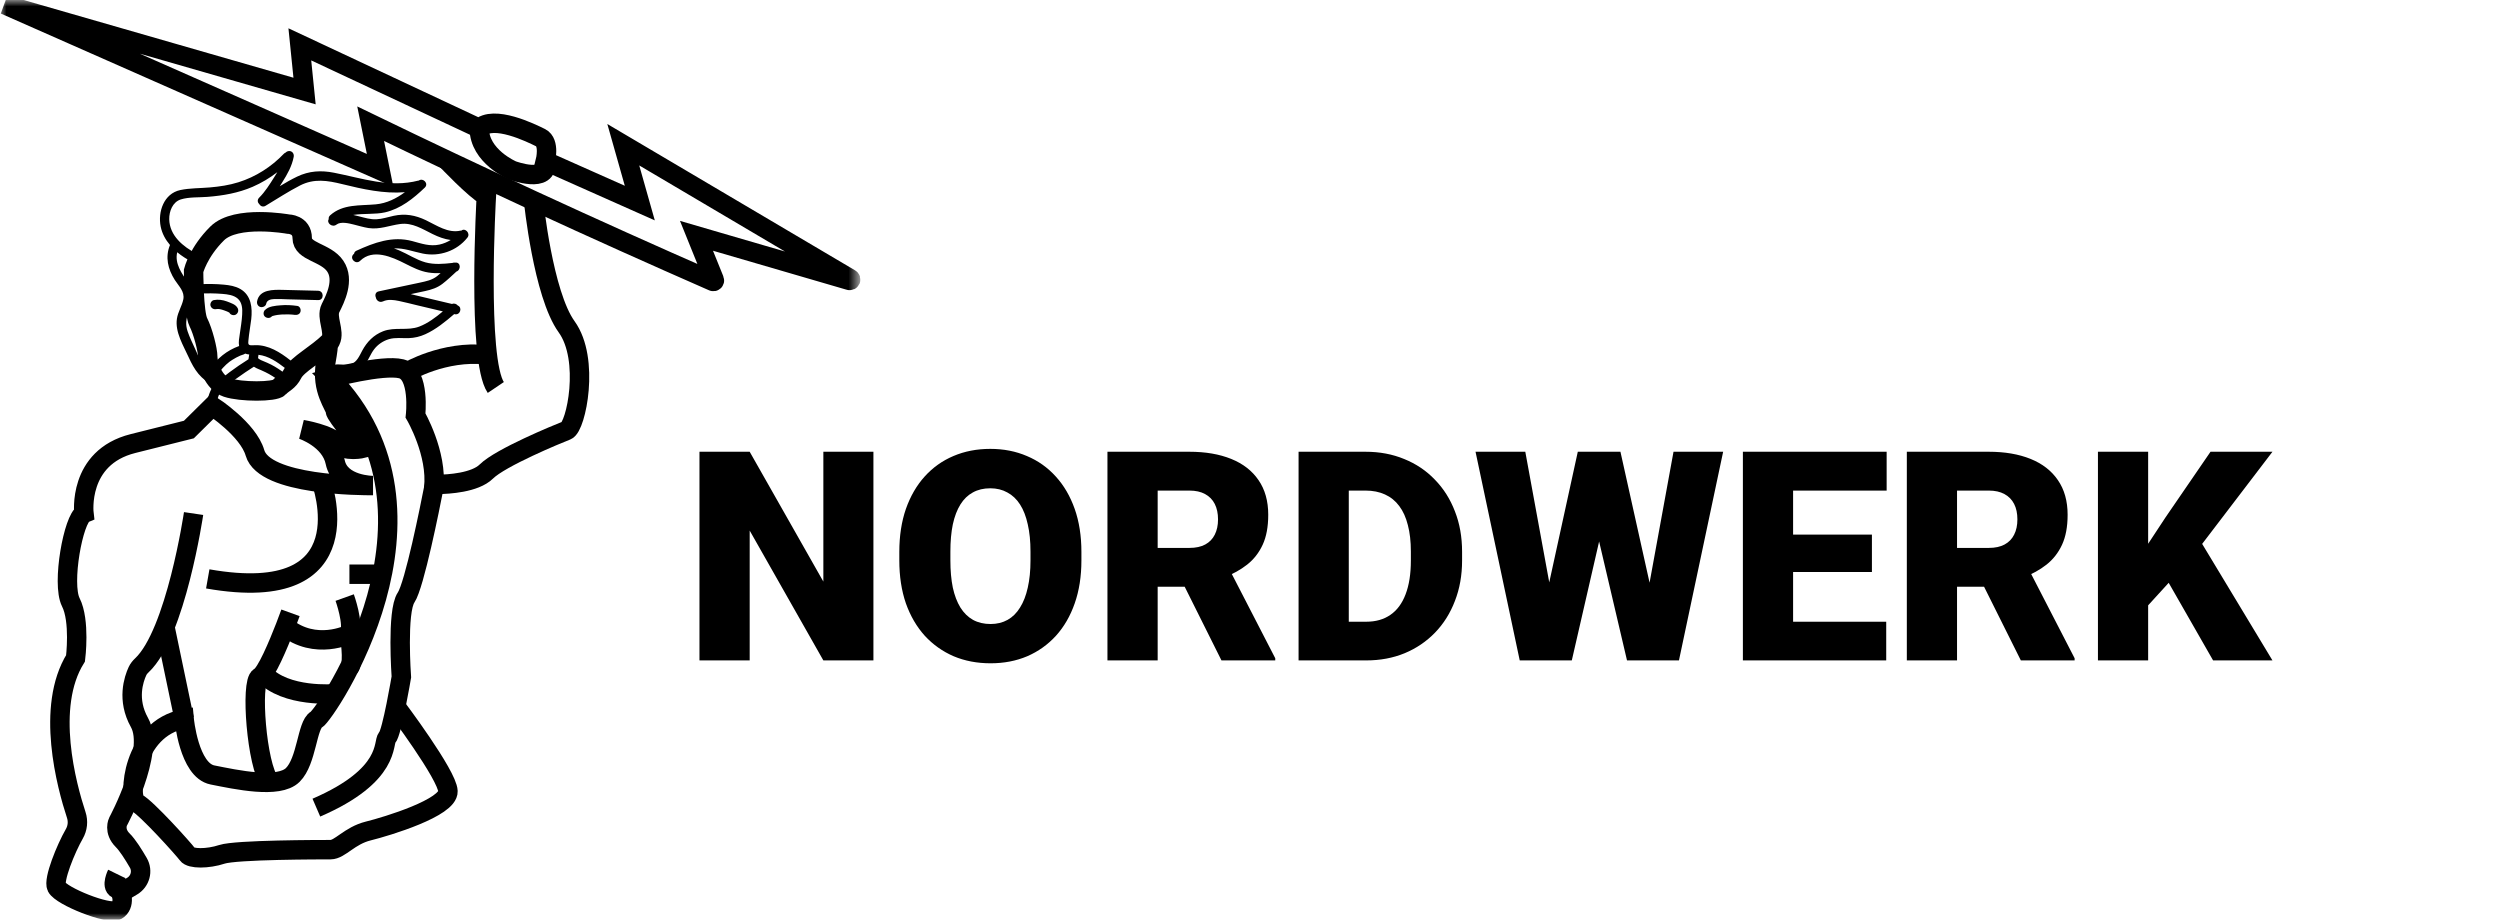<svg width="193" height="71" viewBox="0 0 193 71" fill="none" xmlns="http://www.w3.org/2000/svg">
<mask id="mask0_127_755" style="mask-type:luminance" maskUnits="userSpaceOnUse" x="0" y="0" width="67" height="71">
<path d="M66.344 0H0V71H66.344V0Z" fill="white"/>
</mask>
<g mask="url(#mask0_127_755)">
<path d="M24.558 22.446C23.647 22.424 22.739 22.403 21.828 22.378C21.102 22.36 20.02 22.338 19.848 23.257C19.812 23.448 19.903 23.646 20.104 23.7C20.282 23.747 20.516 23.643 20.552 23.448C20.607 23.16 20.909 23.098 21.172 23.087C21.533 23.073 21.897 23.098 22.258 23.109C23.027 23.127 23.793 23.145 24.562 23.167C25.028 23.181 25.028 22.46 24.558 22.446Z" fill="black"/>
<path d="M35.618 17.804C35.596 17.804 35.581 17.8 35.559 17.804C34.586 18.024 33.711 17.397 32.88 17C32.064 16.611 31.284 16.467 30.387 16.662C29.949 16.755 29.516 16.907 29.064 16.928C28.601 16.953 28.152 16.813 27.707 16.698C27.565 16.662 27.416 16.625 27.267 16.593C28.072 16.467 28.965 16.564 29.716 16.395C30.926 16.121 31.925 15.317 32.796 14.481C33.117 14.171 32.665 13.703 32.33 13.94C32.319 13.944 32.312 13.94 32.304 13.94C30.081 14.521 27.955 13.76 25.787 13.335C24.784 13.137 23.865 13.191 22.939 13.634C22.48 13.854 22.035 14.11 21.598 14.377C21.664 14.272 21.733 14.168 21.799 14.059C22.181 13.457 22.539 12.82 22.673 12.113C22.71 11.922 22.619 11.724 22.418 11.67C22.291 11.634 22.138 11.684 22.046 11.782C21.999 11.8 21.955 11.828 21.912 11.872C20.946 12.881 19.75 13.649 18.408 14.07C17.687 14.297 16.947 14.405 16.196 14.47C15.448 14.535 14.654 14.517 13.918 14.672C12.649 14.942 12.175 16.355 12.405 17.494C12.514 18.035 12.777 18.507 13.123 18.914C12.74 19.844 12.959 20.77 13.495 21.613C13.797 22.086 14.275 22.511 14.151 23.116C14.045 23.628 13.739 24.075 13.659 24.598C13.498 25.632 14.162 26.688 14.574 27.6C14.982 28.501 15.518 29.377 16.52 29.683C16.207 30.155 16.024 30.689 15.963 31.247C15.951 31.334 16.01 31.445 16.068 31.503C16.13 31.564 16.236 31.611 16.327 31.608C16.422 31.604 16.52 31.572 16.586 31.503C16.655 31.427 16.681 31.348 16.692 31.247C16.692 31.236 16.695 31.229 16.695 31.218C16.703 31.186 16.706 31.153 16.713 31.121C16.724 31.063 16.735 31.006 16.75 30.952C16.779 30.829 16.816 30.71 16.859 30.595C16.87 30.566 16.878 30.526 16.896 30.501C16.878 30.544 16.874 30.555 16.885 30.53C16.888 30.519 16.896 30.508 16.899 30.497C16.925 30.436 16.958 30.378 16.987 30.317C17.045 30.206 17.111 30.101 17.18 29.997C17.198 29.968 17.206 29.935 17.216 29.903C17.315 29.906 17.413 29.87 17.497 29.805C17.96 29.431 18.43 29.081 18.933 28.746C19.057 28.663 19.178 28.584 19.302 28.504C19.4 28.44 19.506 28.378 19.6 28.31C19.721 28.389 19.852 28.454 19.987 28.508C20.027 28.526 20.071 28.541 20.111 28.558C20.129 28.566 20.144 28.573 20.162 28.58C20.166 28.584 20.202 28.598 20.209 28.602C20.308 28.645 20.402 28.688 20.497 28.735C20.679 28.825 20.862 28.926 21.033 29.034C21.124 29.092 21.212 29.15 21.299 29.207C21.347 29.24 21.39 29.272 21.434 29.305C21.452 29.319 21.474 29.333 21.492 29.348C21.496 29.348 21.492 29.348 21.496 29.348C21.5 29.351 21.507 29.355 21.521 29.369C21.547 29.391 21.58 29.405 21.609 29.42C21.266 29.532 21.299 30.116 21.726 30.116C22.119 30.116 22.178 29.614 21.912 29.449C21.955 29.431 21.999 29.405 22.035 29.366C22.072 29.326 22.101 29.272 22.116 29.218C22.123 29.225 22.13 29.236 22.141 29.24C22.17 29.25 22.2 29.265 22.229 29.276C22.294 29.294 22.356 29.294 22.422 29.276C22.429 29.272 22.436 29.268 22.44 29.268C22.462 29.265 22.488 29.261 22.509 29.258C22.571 29.24 22.626 29.211 22.67 29.164C22.688 29.139 22.706 29.117 22.728 29.092C22.761 29.034 22.779 28.977 22.779 28.912V28.858C22.779 28.847 22.772 28.836 22.772 28.822C22.772 28.822 22.772 28.822 22.772 28.818C22.776 28.814 22.779 28.807 22.783 28.803C22.816 28.746 22.834 28.688 22.834 28.623L22.819 28.526C22.819 28.522 22.816 28.519 22.816 28.519C22.816 28.515 22.816 28.508 22.819 28.504C22.834 28.457 22.837 28.407 22.827 28.36C22.827 28.353 22.823 28.349 22.819 28.342C22.845 28.241 22.819 28.13 22.706 28.04C21.93 27.427 21.091 26.785 20.074 26.663C19.859 26.637 19.648 26.652 19.433 26.656C19.137 26.663 19.156 26.529 19.178 26.273C19.225 25.729 19.334 25.185 19.396 24.641C19.495 23.769 19.4 22.803 18.558 22.313C18.168 22.086 17.712 22.014 17.267 21.974C16.662 21.916 16.05 21.913 15.441 21.941C14.975 21.963 14.971 22.684 15.441 22.662C16.014 22.637 16.59 22.641 17.162 22.688C17.57 22.72 18.044 22.777 18.361 23.059C18.7 23.361 18.722 23.852 18.696 24.273C18.671 24.778 18.58 25.286 18.511 25.787C18.47 26.082 18.398 26.41 18.459 26.713C17.534 27.045 16.735 27.675 16.21 28.504C16.174 28.562 16.163 28.634 16.17 28.703C15.631 28.277 15.343 27.564 15.069 26.948C14.869 26.501 14.643 26.054 14.486 25.589C14.304 25.059 14.359 24.619 14.559 24.108C14.891 23.271 15.059 22.597 14.512 21.808C14.02 21.102 13.473 20.331 13.681 19.473C14.027 19.761 14.413 20.006 14.811 20.208C15.226 20.421 15.598 19.797 15.179 19.584C14.133 19.051 13.09 18.186 13.065 16.928C13.054 16.319 13.32 15.598 13.958 15.396C14.585 15.198 15.365 15.252 16.021 15.198C17.231 15.101 18.387 14.903 19.506 14.42C20.187 14.124 20.825 13.742 21.409 13.292C21.332 13.425 21.248 13.558 21.164 13.688C20.814 14.24 20.472 14.798 20.005 15.263C19.837 15.432 19.888 15.645 20.023 15.771C20.118 15.919 20.304 16.006 20.497 15.89C21.379 15.364 22.247 14.787 23.162 14.319C24.248 13.764 25.28 13.933 26.421 14.214C28.003 14.604 29.636 14.971 31.258 14.838C30.595 15.324 29.862 15.696 29.009 15.775C27.78 15.89 26.472 15.735 25.484 16.625C25.386 16.716 25.36 16.82 25.378 16.917C25.192 17.206 25.644 17.595 25.976 17.339C26.311 17.08 26.938 17.245 27.299 17.332C27.682 17.426 28.061 17.544 28.451 17.606C29.319 17.735 30.062 17.404 30.901 17.292C31.834 17.17 32.603 17.681 33.401 18.071C33.85 18.291 34.313 18.467 34.794 18.528C34.535 18.687 34.247 18.809 33.937 18.878C33.197 19.044 32.53 18.802 31.823 18.611C30.299 18.204 28.892 18.727 27.518 19.354C27.401 19.408 27.347 19.494 27.336 19.588C27.321 19.602 27.303 19.613 27.288 19.628C26.953 19.956 27.471 20.464 27.802 20.136C28.79 19.17 30.259 19.833 31.287 20.356C31.856 20.644 32.425 20.936 33.066 21.037C33.383 21.087 33.697 21.095 34.014 21.087C33.923 21.167 33.839 21.246 33.744 21.318C33.35 21.628 32.895 21.714 32.413 21.819C31.356 22.042 30.296 22.266 29.238 22.493C28.983 22.547 28.936 22.781 29.016 22.965C29.049 23.185 29.293 23.394 29.567 23.268C29.953 23.087 30.398 23.152 30.799 23.235C31.269 23.333 31.732 23.455 32.199 23.567C32.862 23.726 33.525 23.884 34.189 24.039C33.631 24.508 33.026 24.962 32.363 25.214C31.466 25.556 30.482 25.221 29.574 25.574C28.845 25.859 28.327 26.392 27.963 27.07C27.755 27.456 27.533 28.007 27.051 28.122C26.618 28.227 26.177 28.058 25.735 28.173C25.721 28.177 25.703 28.177 25.688 28.18C25.571 28.173 25.466 28.205 25.342 28.299C25.043 28.53 25.327 28.908 25.641 28.89C25.735 28.912 25.808 28.922 25.925 28.901C25.969 28.894 26.009 28.872 26.045 28.843C26.439 28.786 26.851 28.919 27.248 28.818C27.635 28.721 27.941 28.454 28.174 28.148C28.455 27.776 28.604 27.329 28.885 26.962C29.169 26.591 29.578 26.317 30.029 26.183C30.529 26.036 31.047 26.122 31.557 26.104C32.005 26.086 32.425 25.989 32.836 25.801C33.649 25.434 34.382 24.835 35.064 24.248C35.075 24.252 35.086 24.252 35.093 24.255C35.527 24.36 35.716 23.74 35.341 23.585C35.239 23.462 35.064 23.394 34.896 23.466C33.952 23.242 33.008 23.015 32.06 22.792C31.943 22.763 31.827 22.734 31.71 22.706C32.082 22.626 32.454 22.55 32.825 22.468C33.31 22.363 33.755 22.219 34.152 21.916C34.532 21.624 34.878 21.293 35.231 20.968C35.603 20.839 35.581 20.226 35.148 20.273C35.144 20.273 35.137 20.273 35.133 20.276C35.067 20.262 34.998 20.269 34.929 20.298C34.236 20.377 33.525 20.439 32.847 20.255C32.122 20.053 31.484 19.613 30.795 19.321C30.671 19.271 30.544 19.22 30.416 19.177C31.196 19.137 31.878 19.422 32.647 19.577C33.923 19.833 35.268 19.372 36.077 18.352C36.35 18.031 35.913 17.555 35.618 17.804ZM19.954 27.391C20.727 27.477 21.398 27.946 22.006 28.414C22.024 28.461 22.035 28.512 22.046 28.558C22.046 28.566 22.046 28.576 22.046 28.584C22.035 28.627 22.028 28.67 22.024 28.717C22.021 28.724 22.017 28.732 22.014 28.739C21.995 28.767 21.992 28.796 21.984 28.829C21.653 28.573 21.303 28.339 20.931 28.148C20.73 28.047 20.526 27.957 20.319 27.874C20.293 27.863 20.268 27.852 20.242 27.841C20.238 27.838 20.235 27.838 20.231 27.838C20.191 27.82 20.151 27.802 20.114 27.784C20.071 27.762 20.027 27.733 19.987 27.708C19.987 27.704 19.987 27.708 19.983 27.704C19.965 27.683 19.943 27.665 19.925 27.647C19.925 27.647 19.921 27.647 19.921 27.643C19.928 27.557 19.943 27.474 19.954 27.391ZM16.845 28.872C16.907 28.778 16.969 28.685 17.038 28.595C17.045 28.587 17.045 28.584 17.049 28.58C17.049 28.58 17.049 28.58 17.056 28.573C17.074 28.551 17.093 28.53 17.111 28.508C17.147 28.465 17.184 28.422 17.224 28.382C17.373 28.216 17.541 28.065 17.716 27.928C17.72 27.924 17.723 27.924 17.727 27.921C17.756 27.899 17.782 27.881 17.811 27.863C17.858 27.831 17.905 27.798 17.953 27.769C18.044 27.712 18.135 27.657 18.23 27.607C18.328 27.553 18.43 27.506 18.536 27.459C18.54 27.456 18.54 27.456 18.543 27.456C18.547 27.456 18.551 27.452 18.562 27.448C18.587 27.438 18.613 27.427 18.642 27.42C18.7 27.398 18.758 27.38 18.82 27.358C18.86 27.344 18.897 27.322 18.933 27.297C19.028 27.337 19.134 27.355 19.24 27.366C19.229 27.434 19.218 27.506 19.207 27.575C19.207 27.582 19.189 27.679 19.181 27.737C19.174 27.74 19.163 27.748 19.152 27.755C18.908 27.906 18.667 28.065 18.43 28.227C17.942 28.558 17.472 28.915 17.012 29.287C16.994 29.164 16.925 29.052 16.768 29.009C16.753 29.005 16.743 28.998 16.728 28.995C16.765 28.966 16.808 28.926 16.845 28.872Z" fill="black"/>
<path d="M22.951 23.617C22.52 23.556 22.087 23.531 21.653 23.57C21.252 23.606 20.752 23.635 20.453 23.934C20.319 24.068 20.308 24.313 20.453 24.443C20.599 24.572 20.825 24.587 20.967 24.443C20.982 24.432 20.986 24.428 20.986 24.425C20.993 24.421 21 24.417 21.004 24.414C21.015 24.407 21.022 24.403 21.033 24.399C21.037 24.399 21.04 24.396 21.051 24.392C21.113 24.374 21.179 24.36 21.241 24.345C21.296 24.334 21.346 24.327 21.401 24.316C21.409 24.316 21.463 24.309 21.474 24.306C21.558 24.295 21.642 24.288 21.729 24.28C21.904 24.27 22.083 24.266 22.258 24.27C22.345 24.273 22.433 24.277 22.524 24.284C22.564 24.288 22.604 24.291 22.644 24.295C22.67 24.298 22.699 24.302 22.724 24.306C22.695 24.302 22.703 24.302 22.75 24.309C22.939 24.334 23.151 24.262 23.198 24.057C23.246 23.887 23.151 23.642 22.951 23.617Z" fill="black"/>
<path d="M18.347 23.787C18.27 23.639 18.128 23.531 17.982 23.462C17.829 23.39 17.676 23.329 17.519 23.271C17.191 23.152 16.852 23.102 16.509 23.167C16.323 23.203 16.196 23.434 16.254 23.61C16.32 23.808 16.502 23.902 16.703 23.863C16.714 23.859 16.721 23.859 16.732 23.859C16.732 23.859 16.732 23.859 16.735 23.859C16.765 23.859 16.794 23.855 16.827 23.855C16.856 23.855 16.885 23.855 16.918 23.859C16.929 23.859 16.939 23.863 16.947 23.863C17.067 23.884 17.187 23.917 17.3 23.96C17.359 23.982 17.417 24.003 17.475 24.025C17.483 24.028 17.483 24.028 17.486 24.028C17.494 24.032 17.501 24.035 17.508 24.039C17.53 24.05 17.552 24.057 17.578 24.068C17.625 24.09 17.665 24.111 17.709 24.136C17.712 24.14 17.716 24.147 17.716 24.151C17.803 24.32 18.055 24.381 18.215 24.281C18.387 24.169 18.438 23.967 18.347 23.787Z" fill="black"/>
<path d="M9.022 67.471C9.022 67.471 8.566 68.405 9.022 68.621C9.478 68.837 9.66 69.904 9.022 70.272C8.384 70.639 4.739 69.198 4.374 68.477C4.097 67.929 5.089 65.5 5.738 64.372C5.993 63.929 6.048 63.403 5.887 62.916C5.144 60.66 3.492 54.58 5.832 50.821C5.832 50.821 6.197 47.938 5.468 46.496C4.739 45.054 5.672 40.008 6.481 39.648C6.481 39.648 5.956 35.323 10.269 34.242C14.581 33.161 14.581 33.161 14.581 33.161L16.404 31.359C16.404 31.359 19.163 33.154 19.684 34.963C20.413 37.486 27.901 37.486 28.798 37.486C28.798 37.486 26.246 37.486 25.881 35.684C25.517 33.882 23.33 33.161 23.33 33.161C23.33 33.161 25.484 33.521 26.049 34.242C26.61 34.963 28.069 34.602 28.069 34.602C28.069 34.602 25.881 32.08 25.881 31.719C25.881 31.359 24.762 30.108 25.141 28.032C25.517 25.949 25.152 27.03 25.517 26.309C25.881 25.589 25.152 24.508 25.517 23.787C25.881 23.066 26.61 21.624 25.881 20.543C25.152 19.462 23.33 19.462 23.33 18.381C23.33 17.299 22.236 17.299 22.236 17.299C22.236 17.299 18.226 16.578 16.768 18.02C15.31 19.462 14.946 20.903 14.946 20.903C14.946 20.903 14.946 24.147 15.31 24.868C15.675 25.589 16.039 27.012 16.039 27.56C16.039 28.111 16.444 29.553 17.515 29.914C18.587 30.274 21.219 30.274 21.544 29.914C21.868 29.553 22.273 29.477 22.597 28.832C22.962 28.111 24.42 27.391 25.513 26.309" stroke="black" stroke-width="1.5" stroke-miterlimit="10"/>
<path d="M24.788 37.122C24.788 37.122 28.433 46.878 16.039 44.69" stroke="black" stroke-width="1.5" stroke-miterlimit="10"/>
<path d="M12.729 48.381L14.217 55.502" stroke="black" stroke-width="1.5" stroke-miterlimit="10"/>
<path d="M14.945 39.645C14.945 39.645 13.575 48.911 10.95 51.365C10.812 51.495 10.695 51.639 10.615 51.808C10.323 52.435 9.784 54.025 10.764 55.773C12.029 58.025 9.113 63.431 9.113 63.431C9.113 63.431 8.749 64.152 9.478 64.873C9.849 65.241 10.312 65.976 10.681 66.614C11.041 67.241 10.826 68.037 10.203 68.409L9.478 68.838" stroke="black" stroke-width="1.5" stroke-miterlimit="10"/>
<path d="M25.859 53.556C25.859 53.556 22.047 53.902 20.319 51.999" stroke="black" stroke-width="1.5" stroke-miterlimit="10"/>
<path d="M26.975 48.954C26.975 48.954 24.361 50.269 22.025 48.381" stroke="black" stroke-width="1.5" stroke-miterlimit="10"/>
<path d="M22.426 47.31C22.426 47.31 22.265 47.754 22.025 48.381C21.489 49.761 20.552 52.01 20.049 52.259C19.32 52.619 19.816 59.146 20.844 60.389" stroke="black" stroke-width="1.5" stroke-miterlimit="10"/>
<path d="M26.61 46.132C26.61 46.132 27.339 48.168 26.975 48.954C26.975 48.954 27.339 51.152 26.975 51.527" stroke="black" stroke-width="1.5" stroke-miterlimit="10"/>
<path d="M26.975 44.33H29.505" stroke="black" stroke-width="1.5" stroke-miterlimit="10"/>
<path d="M34.488 12.362C34.488 12.362 36.635 14.636 37.546 15.137C37.546 15.137 36.817 27.751 38.275 29.914" stroke="black" stroke-width="1.5" stroke-miterlimit="10"/>
<path d="M31.433 28.713C31.433 28.713 34.266 27.03 37.546 27.391" stroke="black" stroke-width="1.5" stroke-miterlimit="10"/>
<path d="M30.558 54.547C30.558 54.547 34.535 59.82 34.583 61.085C34.63 62.35 29.891 63.792 28.433 64.152C26.975 64.513 26.246 65.594 25.517 65.594C24.788 65.594 18.226 65.594 17.133 65.954C16.039 66.315 14.72 66.315 14.468 65.954C14.216 65.594 11.3 62.35 10.571 61.99C9.842 61.629 10.207 56.223 14.216 55.502C14.216 55.502 14.581 59.467 16.404 59.827C18.226 60.188 21.507 60.909 22.601 59.827C23.694 58.746 23.694 55.971 24.423 55.556C25.152 55.142 35.724 39.645 25.517 29.193C25.517 29.193 29.526 28.112 30.985 28.472C32.443 28.832 32.078 32.076 32.078 32.076C32.078 32.076 33.788 35.006 33.482 37.688" stroke="black" stroke-width="1.5" stroke-miterlimit="10"/>
<path d="M41.192 15.497C41.192 15.497 41.921 22.705 43.743 25.228C45.566 27.751 44.472 32.944 43.743 33.233C43.014 33.518 38.64 35.32 37.546 36.401C36.664 37.273 34.597 37.385 33.832 37.395C33.66 37.399 33.515 37.518 33.482 37.688C33.209 39.097 31.995 45.177 31.349 46.132C30.62 47.213 30.985 52.259 30.985 52.259C30.985 52.259 30.256 56.584 29.891 56.944C29.527 57.304 30.256 59.827 24.423 62.35" stroke="black" stroke-width="1.5" stroke-miterlimit="10"/>
<path d="M36.999 9.911C36.999 12.074 39.551 13.155 39.551 13.155C39.551 13.155 42.467 14.236 42.103 12.434" stroke="black" stroke-width="1.5" stroke-miterlimit="10"/>
<path d="M0.365 0.36L29.344 13.155L28.615 9.551C32.724 11.54 36.916 13.522 41.191 15.497C45.865 17.656 50.483 19.729 55.04 21.725C55.105 21.754 55.175 21.689 55.149 21.621C54.69 20.482 54.227 19.343 53.768 18.204L65.578 21.65C65.658 21.675 65.71 21.563 65.637 21.52L48.117 11.172L49.393 15.678L42.103 12.434C42.103 12.434 42.467 10.992 41.738 10.632C41.009 10.271 38.093 8.83 36.999 9.911L23.147 3.424L23.512 7.028L0.365 0.36Z" stroke="black" stroke-width="1.5" stroke-miterlimit="10"/>
</g>
<path d="M67.428 34.875V50.984H63.563L57.876 40.96V50.984H53.999V34.875H57.876L63.563 44.899V34.875H67.428ZM83.485 42.608V43.261C83.485 44.493 83.313 45.6 82.967 46.581C82.628 47.554 82.146 48.388 81.52 49.081C80.894 49.767 80.154 50.294 79.3 50.663C78.446 51.025 77.504 51.206 76.473 51.206C75.435 51.206 74.485 51.025 73.624 50.663C72.77 50.294 72.026 49.767 71.393 49.081C70.767 48.388 70.281 47.554 69.935 46.581C69.597 45.6 69.427 44.493 69.427 43.261V42.608C69.427 41.377 69.597 40.27 69.935 39.289C70.281 38.308 70.763 37.475 71.382 36.789C72.008 36.095 72.748 35.568 73.602 35.206C74.463 34.838 75.412 34.653 76.451 34.653C77.481 34.653 78.424 34.838 79.278 35.206C80.139 35.568 80.883 36.095 81.508 36.789C82.134 37.475 82.621 38.308 82.967 39.289C83.313 40.27 83.485 41.377 83.485 42.608ZM79.554 43.261V42.586C79.554 41.79 79.484 41.089 79.344 40.484C79.211 39.872 79.013 39.359 78.748 38.946C78.483 38.533 78.155 38.223 77.765 38.017C77.382 37.803 76.944 37.696 76.451 37.696C75.936 37.696 75.486 37.803 75.103 38.017C74.721 38.223 74.4 38.533 74.143 38.946C73.885 39.359 73.69 39.872 73.557 40.484C73.432 41.089 73.37 41.79 73.37 42.586V43.261C73.37 44.05 73.432 44.751 73.557 45.364C73.69 45.968 73.885 46.481 74.143 46.901C74.408 47.322 74.732 47.639 75.115 47.853C75.504 48.067 75.957 48.174 76.473 48.174C76.966 48.174 77.404 48.067 77.787 47.853C78.17 47.639 78.49 47.322 78.748 46.901C79.013 46.481 79.211 45.968 79.344 45.364C79.484 44.751 79.554 44.05 79.554 43.261ZM85.495 34.875H91.823C93.061 34.875 94.135 35.059 95.048 35.428C95.961 35.797 96.664 36.342 97.157 37.065C97.658 37.788 97.908 38.681 97.908 39.743C97.908 40.665 97.765 41.436 97.478 42.055C97.191 42.675 96.79 43.188 96.274 43.593C95.766 43.992 95.173 44.32 94.496 44.578L93.226 45.297H87.914L87.892 42.299H91.823C92.317 42.299 92.725 42.21 93.049 42.033C93.374 41.856 93.616 41.605 93.778 41.281C93.947 40.949 94.032 40.554 94.032 40.097C94.032 39.632 93.947 39.234 93.778 38.902C93.609 38.57 93.358 38.316 93.028 38.139C92.703 37.962 92.302 37.873 91.823 37.873H89.372V50.984H85.495V34.875ZM94.297 50.984L90.741 43.859L94.85 43.837L98.45 50.818V50.984H94.297ZM105.473 50.984H101.906L101.928 47.997H105.473C106.21 47.997 106.832 47.82 107.34 47.466C107.855 47.112 108.245 46.584 108.51 45.884C108.783 45.175 108.919 44.305 108.919 43.272V42.575C108.919 41.801 108.841 41.122 108.687 40.539C108.54 39.949 108.319 39.459 108.024 39.068C107.73 38.67 107.361 38.371 106.92 38.172C106.485 37.973 105.985 37.873 105.418 37.873H101.84V34.875H105.418C106.507 34.875 107.505 35.063 108.411 35.439C109.324 35.808 110.112 36.339 110.774 37.032C111.444 37.718 111.96 38.533 112.32 39.477C112.689 40.414 112.873 41.454 112.873 42.597V43.272C112.873 44.408 112.689 45.448 112.32 46.392C111.96 47.337 111.448 48.152 110.785 48.838C110.122 49.524 109.338 50.055 108.433 50.431C107.535 50.8 106.548 50.984 105.473 50.984ZM104.126 34.875V50.984H100.25V34.875H104.126ZM118.604 49.524L121.806 34.875H123.717L124.756 36.125L121.343 50.984H119.233L118.604 49.524ZM117.753 34.875L120.459 49.634L119.763 50.984H117.323L113.911 34.875H117.753ZM126.511 49.557L129.195 34.875H133.027L129.615 50.984H127.185L126.511 49.557ZM125.098 34.875L128.377 49.612L127.715 50.984H125.605L122.116 36.103L123.198 34.875H125.098ZM145.616 47.997V50.984H137.047V47.997H145.616ZM138.427 34.875V50.984H134.551V34.875H138.427ZM144.512 41.27V44.157H137.047V41.27H144.512ZM145.649 34.875V37.873H137.047V34.875H145.649ZM147.207 34.875H153.534C154.772 34.875 155.847 35.059 156.76 35.428C157.673 35.797 158.375 36.342 158.869 37.065C159.37 37.788 159.62 38.681 159.62 39.743C159.62 40.665 159.476 41.436 159.189 42.055C158.902 42.675 158.5 43.188 157.986 43.593C157.477 43.992 156.885 44.32 156.207 44.578L154.938 45.297H149.625L149.604 42.299H153.534C154.028 42.299 154.437 42.21 154.76 42.033C155.085 41.856 155.327 41.605 155.489 41.281C155.659 40.949 155.743 40.554 155.743 40.097C155.743 39.632 155.659 39.234 155.489 38.902C155.32 38.57 155.069 38.316 154.738 38.139C154.414 37.962 154.013 37.873 153.534 37.873H151.083V50.984H147.207V34.875ZM156.009 50.984L152.453 43.859L156.561 43.837L160.161 50.818V50.984H156.009ZM165.837 34.875V50.984H161.961V34.875H165.837ZM175.434 34.875L169.205 43.04L165.561 47.034L164.854 43.471L167.185 39.931L170.652 34.875H175.434ZM170.851 50.984L166.698 43.726L169.713 41.502L175.434 50.984H170.851Z" fill="black"/>
</svg>
